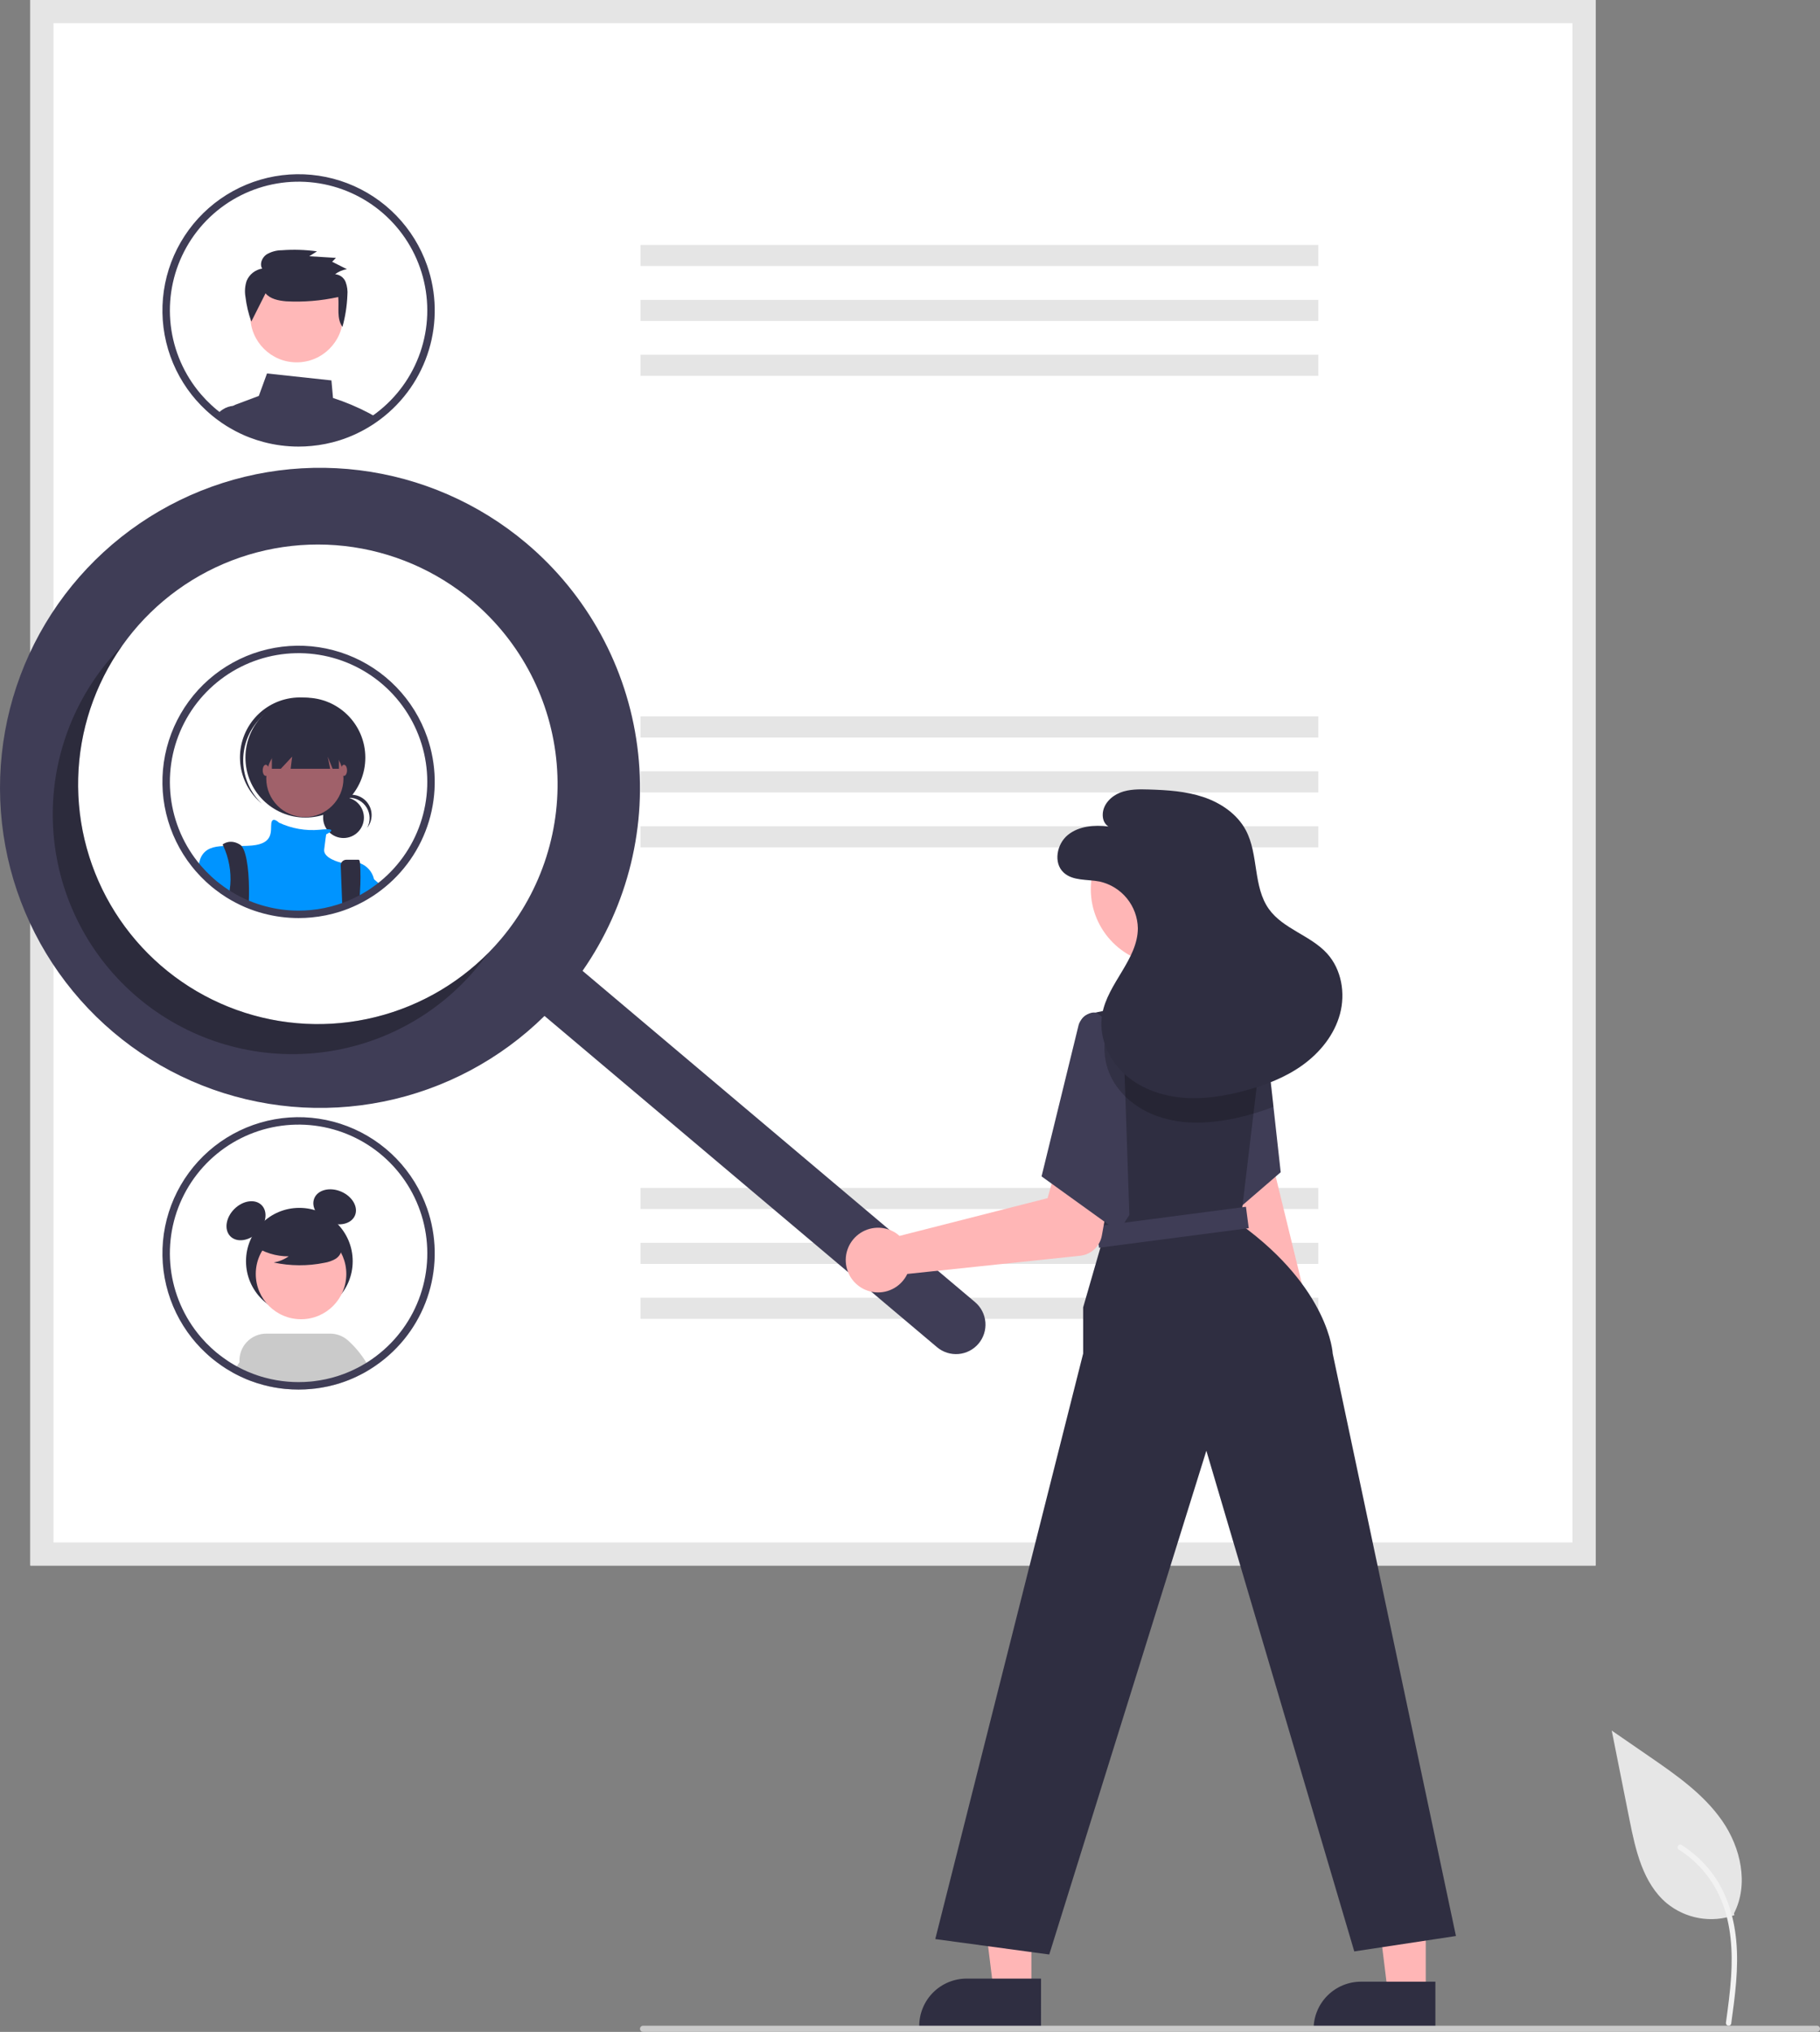 <svg width="404" height="451" viewBox="0 0 404 451" fill="none" xmlns="http://www.w3.org/2000/svg">
<rect x="0" y="0" width="404" height="451" fill="#808080" stroke="none"/>
<g clip-path="url(#clip0_727_924)">
<path d="M384.994 425.095C382.476 425.98 379.772 426.202 377.143 425.739C374.514 425.276 372.049 424.143 369.985 422.45C364.728 418.037 363.077 410.767 361.738 404.035L357.771 384.122L366.076 389.842C372.049 393.954 378.155 398.199 382.291 404.157C386.426 410.115 388.231 418.247 384.909 424.693" fill="#E6E6E6"/>
<path d="M384.284 449.203C385.125 443.079 385.989 436.877 385.4 430.688C384.876 425.191 383.2 419.823 379.786 415.42C377.974 413.088 375.769 411.09 373.27 409.516C372.618 409.105 372.019 410.137 372.668 410.546C376.991 413.279 380.335 417.314 382.217 422.07C384.296 427.358 384.63 433.124 384.269 438.741C384.052 442.139 383.593 445.513 383.13 448.885C383.093 449.037 383.115 449.199 383.193 449.335C383.27 449.472 383.397 449.573 383.547 449.62C383.7 449.661 383.863 449.64 384 449.562C384.138 449.484 384.239 449.355 384.282 449.202L384.284 449.203Z" fill="#F2F2F2"/>
<path d="M354.185 347.493H6.737V0H354.185V347.493Z" fill="white"/>
<path d="M354.185 347.493H6.737V0H354.185V347.493ZM11.871 342.358H349.052V5.134H11.871V342.358Z" fill="#E5E5E5"/>
<path d="M292.634 54.365H142.174V59.053H292.634V54.365Z" fill="#E5E5E5"/>
<path d="M292.634 66.553H142.174V71.24H292.634V66.553Z" fill="#E5E5E5"/>
<path d="M292.634 78.74H142.174V83.428H292.634V78.74Z" fill="#E5E5E5"/>
<path d="M292.634 159.017H142.174V163.704H292.634V159.017Z" fill="#E5E5E5"/>
<path d="M292.634 171.204H142.174V175.892H292.634V171.204Z" fill="#E5E5E5"/>
<path d="M292.634 183.392H142.174V188.079H292.634V183.392Z" fill="#E5E5E5"/>
<path d="M292.634 263.668H142.174V268.355H292.634V263.668Z" fill="#E5E5E5"/>
<path d="M292.634 275.855H142.174V280.543H292.634V275.855Z" fill="#E5E5E5"/>
<path d="M292.634 288.043H142.174V292.73H292.634V288.043Z" fill="#E5E5E5"/>
<path d="M81.942 91.713C79.371 90.358 76.688 89.229 73.923 88.338L73.57 84.436L59.269 82.895L57.452 87.882L52.319 89.808C52.136 89.878 51.961 89.969 51.799 90.079H51.793C51.507 90.273 51.263 90.523 51.076 90.814C50.89 91.105 50.764 91.431 50.708 91.772C50.653 92.112 50.666 92.458 50.746 92.793L51.017 93.905C51.408 94.138 51.81 94.361 52.211 94.572L52.466 94.703C53.052 95.006 53.649 95.294 54.262 95.56C54.387 95.614 54.522 95.668 54.647 95.722C54.658 95.728 54.663 95.728 54.674 95.733C54.962 95.853 55.249 95.967 55.542 96.075C56.505 96.443 57.486 96.758 58.483 97.019C61.026 97.697 63.647 98.04 66.279 98.04C67.239 98.04 68.189 97.996 69.127 97.904C71.272 97.706 73.389 97.278 75.442 96.629C75.448 96.629 75.453 96.623 75.458 96.623C76.755 96.21 78.023 95.708 79.251 95.12C79.256 95.115 79.267 95.115 79.272 95.109C79.549 94.979 79.815 94.838 80.086 94.703L80.216 94.637C80.433 94.523 80.651 94.409 80.868 94.29C81.41 93.992 81.942 93.677 82.468 93.341C82.614 93.254 82.755 93.162 82.902 93.064C83.108 92.928 83.314 92.787 83.515 92.641C83.01 92.315 82.484 92.006 81.942 91.713Z" fill="#3F3D56"/>
<path d="M55.103 94.117L54.208 90.074H51.869C51.846 90.075 51.822 90.076 51.799 90.08H51.793C50.953 90.151 50.144 90.43 49.439 90.894C48.961 91.199 48.535 91.58 48.18 92.022C48.874 92.548 49.596 93.037 50.339 93.503L50.372 93.52C50.583 93.65 50.801 93.78 51.018 93.905C51.408 94.138 51.81 94.361 52.211 94.572L52.466 94.703C53.052 95.006 53.649 95.294 54.262 95.56C54.387 95.614 54.522 95.668 54.647 95.723C54.658 95.728 54.663 95.728 54.674 95.734C54.962 95.853 55.249 95.967 55.542 96.075L55.103 94.117Z" fill="#3F3D56"/>
<path d="M65.858 80.429C71.547 80.429 76.158 75.817 76.158 70.128C76.158 64.439 71.547 59.827 65.858 59.827C60.17 59.827 55.559 64.439 55.559 70.128C55.559 75.817 60.17 80.429 65.858 80.429Z" fill="#FFB8B8"/>
<path d="M58.943 65.111C60.009 66.373 61.814 66.729 63.478 66.875C67.37 67.09 71.272 66.771 75.078 65.927C75.313 68.213 74.67 70.677 76.016 72.557C76.647 70.281 77.014 67.94 77.11 65.58C77.21 64.567 77.078 63.545 76.723 62.592C76.534 62.114 76.214 61.699 75.8 61.394C75.386 61.088 74.895 60.906 74.382 60.866C75.15 60.283 76.049 59.899 76.999 59.747L73.729 58.103L74.569 57.241L68.648 56.878L70.363 55.789C67.782 55.434 65.171 55.351 62.572 55.543C61.358 55.543 60.167 55.874 59.127 56.501C58.149 57.2 57.584 58.589 58.191 59.616C57.431 59.741 56.716 60.057 56.113 60.536C55.51 61.015 55.039 61.639 54.745 62.351C54.373 63.482 54.283 64.687 54.483 65.861C54.706 67.744 55.144 69.596 55.787 71.38L58.943 65.111Z" fill="#2F2E41"/>
<path d="M94.821 58.962C93.376 54.809 91.043 51.023 87.984 47.865C84.925 44.708 81.215 42.255 77.111 40.679C73.007 39.104 68.609 38.442 64.223 38.741C59.838 39.039 55.57 40.291 51.718 42.409C47.865 44.527 44.522 47.46 41.919 51.003C39.317 54.546 37.518 58.614 36.65 62.924C35.781 67.234 35.862 71.681 36.889 75.956C37.915 80.231 39.861 84.231 42.592 87.676C42.863 88.018 43.145 88.36 43.433 88.691C43.455 88.712 43.471 88.734 43.492 88.756C44.2 89.571 44.951 90.346 45.744 91.078C45.95 91.268 46.167 91.463 46.384 91.648C46.796 92.017 47.22 92.369 47.659 92.706C47.833 92.841 48.001 92.977 48.18 93.107C48.874 93.634 49.596 94.122 50.339 94.589L50.372 94.605C50.583 94.735 50.8 94.865 51.017 94.99C51.408 95.224 51.809 95.446 52.211 95.657L52.466 95.788C53.052 96.092 53.649 96.379 54.262 96.645C54.387 96.699 54.522 96.754 54.647 96.808C54.658 96.813 54.663 96.813 54.674 96.819C54.962 96.938 55.249 97.052 55.542 97.161C56.505 97.528 57.486 97.843 58.483 98.105C61.026 98.783 63.647 99.126 66.279 99.125C67.239 99.125 68.189 99.081 69.127 98.989C71.272 98.791 73.389 98.364 75.442 97.714C75.448 97.714 75.453 97.709 75.458 97.709C76.755 97.295 78.023 96.793 79.251 96.206C79.256 96.2 79.267 96.2 79.272 96.195C79.549 96.064 79.815 95.923 80.086 95.788L80.216 95.723C80.433 95.609 80.65 95.495 80.868 95.375C81.41 95.077 81.942 94.762 82.468 94.426C82.614 94.339 82.755 94.247 82.902 94.149C83.108 94.013 83.314 93.872 83.515 93.726C83.781 93.541 84.047 93.352 84.307 93.156C84.388 93.097 84.475 93.037 84.557 92.972C89.639 89.113 93.37 83.744 95.214 77.635C97.058 71.525 96.921 64.988 94.821 58.962ZM83.558 91.653C83.379 91.794 83.195 91.93 83.01 92.055C82.831 92.19 82.652 92.32 82.468 92.44C82.311 92.554 82.153 92.662 81.99 92.766L81.942 92.798C81.822 92.879 81.703 92.955 81.584 93.031C81.133 93.314 80.677 93.585 80.216 93.845L80.07 93.927C79.864 94.041 79.658 94.149 79.452 94.258C79.424 94.274 79.392 94.285 79.365 94.301L79.332 94.317C79.072 94.453 78.806 94.583 78.54 94.708C77.514 95.202 76.458 95.63 75.377 95.989C75.236 96.037 75.095 96.086 74.954 96.13C73.01 96.748 71.006 97.155 68.975 97.345C68.085 97.426 67.185 97.47 66.279 97.47C63.789 97.475 61.31 97.15 58.906 96.504C57.672 96.182 56.463 95.772 55.287 95.278C55.227 95.251 55.162 95.229 55.103 95.202C55.038 95.175 54.978 95.153 54.918 95.126C54.853 95.099 54.793 95.072 54.728 95.039C54.218 94.817 53.714 94.572 53.22 94.317L52.981 94.193C52.379 93.878 51.788 93.541 51.213 93.183C51.044 93.08 50.871 92.972 50.708 92.858C50.665 92.831 50.627 92.803 50.583 92.776C50.198 92.521 49.813 92.255 49.439 91.979C49.184 91.789 48.929 91.599 48.679 91.404C48.261 91.089 47.86 90.752 47.469 90.405C47.263 90.231 47.062 90.042 46.867 89.862C46.098 89.152 45.37 88.399 44.686 87.605C44.458 87.345 44.236 87.085 44.024 86.813C43.976 86.76 43.931 86.703 43.889 86.645C40.364 82.196 38.243 76.798 37.798 71.14C37.353 65.481 38.603 59.818 41.389 54.873C44.175 49.927 48.371 45.924 53.441 43.373C58.511 40.823 64.227 39.84 69.857 40.551C75.488 41.262 80.78 43.634 85.057 47.365C89.334 51.096 92.404 56.016 93.874 61.498C95.344 66.981 95.147 72.777 93.31 78.148C91.473 83.519 88.078 88.22 83.558 91.653Z" fill="#3F3D56"/>
<path d="M94.821 163.613C93.376 159.461 91.043 155.674 87.984 152.516C84.925 149.359 81.215 146.907 77.111 145.331C73.007 143.755 68.609 143.093 64.223 143.392C59.838 143.691 55.57 144.943 51.718 147.061C47.865 149.179 44.522 152.111 41.919 155.654C39.317 159.198 37.518 163.266 36.65 167.575C35.781 171.885 35.862 176.333 36.889 180.607C37.915 184.882 39.861 188.882 42.592 192.327C42.863 192.669 43.145 193.011 43.433 193.342C43.454 193.364 43.471 193.385 43.492 193.407C44.2 194.222 44.951 194.997 45.744 195.729C45.95 195.919 46.167 196.115 46.384 196.299C46.796 196.668 47.219 197.021 47.659 197.357C48.517 198.034 49.412 198.662 50.339 199.24L50.372 199.256C50.974 199.631 51.587 199.978 52.211 200.309L52.466 200.439C53.052 200.743 53.648 201.031 54.261 201.296C54.386 201.351 54.522 201.405 54.647 201.459C54.657 201.465 54.663 201.465 54.674 201.47C55.913 201.985 57.185 202.415 58.483 202.756C61.026 203.434 63.647 203.777 66.278 203.776C67.239 203.776 68.188 203.733 69.127 203.64C71.271 203.442 73.388 203.015 75.442 202.365C75.447 202.365 75.453 202.36 75.458 202.36C76.755 201.947 78.022 201.444 79.251 200.857C79.256 200.851 79.267 200.851 79.272 200.846C79.549 200.716 79.815 200.575 80.086 200.439L80.216 200.374C80.433 200.26 80.65 200.146 80.867 200.027C81.41 199.728 81.941 199.414 82.468 199.077C82.614 198.99 82.755 198.898 82.902 198.8C83.379 198.486 83.851 198.149 84.307 197.807C84.388 197.748 84.475 197.688 84.556 197.623C89.639 193.764 93.37 188.395 95.214 182.286C97.058 176.176 96.92 169.64 94.821 163.613Z" fill="white"/>
<path d="M76.252 186.009C78.754 186.009 80.782 183.98 80.782 181.478C80.782 178.976 78.754 176.948 76.252 176.948C73.751 176.948 71.723 178.976 71.723 181.478C71.723 183.98 73.751 186.009 76.252 186.009Z" fill="#2F2E41"/>
<path d="M77.514 177.073C78.298 177.073 79.069 177.277 79.751 177.664C80.432 178.051 81.002 178.608 81.404 179.282C81.806 179.955 82.026 180.721 82.043 181.505C82.06 182.289 81.874 183.063 81.502 183.754C81.894 183.262 82.18 182.694 82.341 182.086C82.502 181.478 82.535 180.843 82.437 180.222C82.34 179.601 82.113 179.007 81.773 178.477C81.433 177.948 80.987 177.496 80.462 177.149C79.938 176.802 79.346 176.568 78.727 176.462C78.106 176.356 77.471 176.381 76.861 176.534C76.251 176.687 75.68 176.965 75.183 177.352C74.687 177.738 74.276 178.223 73.978 178.777C74.401 178.245 74.939 177.816 75.552 177.521C76.164 177.226 76.835 177.073 77.514 177.073Z" fill="#2F2E41"/>
<path d="M67.788 181.468C75.137 181.468 81.094 175.51 81.094 168.16C81.094 160.811 75.137 154.853 67.788 154.853C60.439 154.853 54.482 160.811 54.482 168.16C54.482 175.51 60.439 181.468 67.788 181.468Z" fill="#2F2E41"/>
<path d="M57.345 159.904C59.638 157.325 62.843 155.738 66.283 155.478C69.724 155.218 73.131 156.304 75.785 158.509C75.677 158.405 75.568 158.301 75.456 158.2C72.828 155.845 69.371 154.631 65.848 154.825C62.324 155.018 59.022 156.604 56.667 159.233C54.312 161.862 53.098 165.318 53.291 168.842C53.485 172.367 55.071 175.67 57.699 178.025C57.724 178.047 57.75 178.07 57.775 178.092C57.888 178.193 58.004 178.287 58.12 178.384C55.62 176.005 54.142 172.748 53.997 169.3C53.853 165.853 55.053 162.484 57.345 159.904Z" fill="#2F2E41"/>
<path d="M67.675 181.356C72.408 181.356 76.245 177.518 76.245 172.785C76.245 168.051 72.408 164.214 67.675 164.214C62.942 164.214 59.105 168.051 59.105 172.785C59.105 177.518 62.942 181.356 67.675 181.356Z" fill="#A0616A"/>
<path d="M83.01 195.116V197.992C82.484 198.328 81.952 198.643 81.41 198.941C81.193 199.061 80.976 199.175 80.759 199.289L80.628 199.354C80.357 199.489 80.091 199.631 79.815 199.761C79.809 199.766 79.798 199.766 79.793 199.772C78.565 200.359 77.298 200.861 76.001 201.275C75.995 201.275 75.99 201.28 75.984 201.28C73.931 201.93 71.814 202.357 69.669 202.555C68.731 202.647 67.781 202.691 66.821 202.691C64.189 202.692 61.568 202.349 59.025 201.671C57.728 201.33 56.455 200.9 55.216 200.385C55.206 200.379 55.2 200.379 55.189 200.374C55.064 200.32 54.929 200.265 54.804 200.211C54.191 199.945 53.594 199.658 53.008 199.354L52.753 199.224C52.129 198.893 51.516 198.545 50.914 198.171L50.882 198.155C49.954 197.577 49.059 196.948 48.201 196.272C47.762 195.935 47.339 195.583 46.926 195.214C46.709 195.029 46.492 194.834 46.286 194.644C45.494 193.912 44.742 193.137 44.035 192.322C44.129 191.757 44.266 191.2 44.447 190.656L44.452 190.651C44.485 190.558 44.523 190.467 44.566 190.379C44.596 190.301 44.631 190.225 44.669 190.151C45.641 188.334 47.398 187.883 49.58 187.786C50.811 187.731 52.173 187.791 53.611 187.775C54.37 187.769 55.157 187.742 55.943 187.672C60.907 187.221 60.007 184.291 60.229 182.712C60.452 181.182 61.83 182.506 61.922 182.593L61.927 182.598C64.737 183.913 67.844 184.458 70.933 184.177C71.465 184.112 71.997 184.074 72.528 184.058C73.928 184.042 73.624 184.443 73.142 184.774C72.907 184.928 72.663 185.066 72.409 185.187C72.409 185.187 72.187 186.543 71.959 188.572C71.742 190.515 75.464 191.426 75.773 191.497C75.779 191.501 75.787 191.503 75.794 191.502C77.154 191.15 78.585 191.187 79.923 191.611H79.929C80.694 191.892 81.376 192.36 81.914 192.972C82.452 193.584 82.829 194.321 83.01 195.116Z" fill="#0094FF"/>
<path d="M55.271 198.605C55.271 199.007 55.26 199.392 55.244 199.756C55.239 199.973 55.228 200.184 55.217 200.385C55.206 200.38 55.2 200.38 55.19 200.374C55.065 200.32 54.929 200.266 54.804 200.212C54.191 199.946 53.594 199.658 53.008 199.354L52.754 199.224C52.13 198.893 51.517 198.546 50.914 198.171C50.931 197.981 50.958 197.792 50.985 197.602C51.044 197.184 51.093 196.761 51.126 196.343C51.339 193.408 50.807 190.466 49.58 187.791V187.786C49.471 187.569 49.406 187.45 49.406 187.45C49.406 187.45 50.985 186.093 53.236 187.45C53.38 187.534 53.507 187.644 53.611 187.775C54.967 189.376 55.336 194.758 55.271 198.605Z" fill="#2F2E41"/>
<path d="M79.907 197.868C79.885 198.475 79.853 199.11 79.815 199.756V199.761C79.81 199.767 79.799 199.767 79.793 199.772C78.565 200.36 77.298 200.862 76.001 201.275C75.996 201.275 75.99 201.281 75.985 201.281L75.925 199.756L75.92 199.555L75.632 192.132C75.624 191.964 75.651 191.796 75.71 191.639C75.769 191.481 75.859 191.337 75.975 191.216C76.091 191.094 76.231 190.997 76.385 190.931C76.54 190.865 76.706 190.83 76.875 190.83H79.625C79.761 190.83 79.859 191.107 79.924 191.606V191.611C80.057 193.695 80.052 195.785 79.907 197.868Z" fill="#2F2E41"/>
<path d="M60.346 162.071V170.644H62.33L64.856 167.938L64.518 170.644H73.29L72.748 167.938L73.833 170.644H75.232V162.071H60.346Z" fill="#2F2E41"/>
<path d="M58.992 172.221C59.366 172.221 59.669 171.666 59.669 170.981C59.669 170.296 59.366 169.74 58.992 169.74C58.619 169.74 58.316 170.296 58.316 170.981C58.316 171.666 58.619 172.221 58.992 172.221Z" fill="#A0616A"/>
<path d="M76.358 172.221C76.732 172.221 77.035 171.666 77.035 170.981C77.035 170.296 76.732 169.74 76.358 169.74C75.984 169.74 75.682 170.296 75.682 170.981C75.682 171.666 75.984 172.221 76.358 172.221Z" fill="#A0616A"/>
<path d="M84.849 196.723C84.394 197.064 83.921 197.401 83.444 197.715C83.298 197.813 83.157 197.905 83.01 197.992C82.484 198.329 81.952 198.643 81.41 198.942C81.193 199.061 80.976 199.175 80.759 199.289V193.31C80.759 193.31 81.627 194.004 83.01 195.16C83.184 195.306 83.363 195.458 83.553 195.621C83.954 195.957 84.388 196.326 84.849 196.723Z" fill="#0094FF"/>
<path d="M94.821 163.613C93.376 159.461 91.043 155.674 87.984 152.516C84.925 149.359 81.215 146.907 77.111 145.331C73.007 143.755 68.609 143.093 64.223 143.392C59.838 143.691 55.57 144.943 51.718 147.061C47.865 149.179 44.522 152.111 41.919 155.654C39.317 159.198 37.518 163.266 36.65 167.575C35.781 171.885 35.862 176.333 36.889 180.607C37.915 184.882 39.861 188.882 42.592 192.327C42.863 192.669 43.145 193.011 43.433 193.342C43.454 193.364 43.471 193.385 43.492 193.407C44.2 194.222 44.951 194.997 45.744 195.729C45.95 195.919 46.167 196.115 46.384 196.299C46.796 196.668 47.219 197.021 47.659 197.357C48.517 198.034 49.412 198.662 50.339 199.24L50.372 199.256C50.974 199.631 51.587 199.978 52.211 200.309L52.466 200.439C53.052 200.743 53.648 201.031 54.261 201.296C54.386 201.351 54.522 201.405 54.647 201.459C54.657 201.465 54.663 201.465 54.674 201.47C55.913 201.985 57.185 202.415 58.483 202.756C61.026 203.434 63.647 203.777 66.278 203.776C67.239 203.776 68.188 203.733 69.127 203.64C71.271 203.442 73.388 203.015 75.442 202.365C75.447 202.365 75.453 202.36 75.458 202.36C76.755 201.947 78.022 201.444 79.251 200.857C79.256 200.851 79.267 200.851 79.272 200.846C79.549 200.716 79.815 200.575 80.086 200.439L80.216 200.374C80.433 200.26 80.65 200.146 80.867 200.027C81.41 199.728 81.941 199.414 82.468 199.077C82.614 198.99 82.755 198.898 82.902 198.8C83.379 198.486 83.851 198.149 84.307 197.807C84.388 197.748 84.475 197.688 84.556 197.623C89.639 193.764 93.37 188.395 95.214 182.286C97.058 176.176 96.92 169.64 94.821 163.613ZM83.558 196.304C83.379 196.446 83.195 196.581 83.01 196.706C82.831 196.842 82.652 196.972 82.468 197.091C82.31 197.205 82.153 197.314 81.99 197.417C81.855 197.509 81.719 197.596 81.583 197.683C81.133 197.965 80.677 198.236 80.216 198.497L80.07 198.578C79.863 198.692 79.657 198.8 79.451 198.909C79.424 198.925 79.391 198.936 79.364 198.952L79.332 198.969C79.071 199.104 78.806 199.234 78.54 199.359C77.514 199.853 76.457 200.281 75.377 200.64C75.236 200.689 75.095 200.737 74.954 200.781C73.01 201.399 71.006 201.807 68.975 201.996C68.085 202.078 67.184 202.121 66.278 202.121C63.789 202.126 61.31 201.801 58.906 201.155C57.672 200.833 56.462 200.423 55.287 199.929C55.162 199.88 55.037 199.826 54.918 199.777C54.853 199.75 54.793 199.723 54.728 199.69C54.218 199.468 53.714 199.224 53.22 198.969L52.981 198.844C52.379 198.529 51.788 198.193 51.212 197.835C51.001 197.704 50.789 197.569 50.583 197.428C49.932 196.999 49.297 196.538 48.679 196.055C48.261 195.74 47.86 195.404 47.469 195.056C47.263 194.883 47.062 194.693 46.867 194.514C46.098 193.803 45.37 193.05 44.686 192.257C44.458 191.996 44.236 191.736 44.024 191.464C43.976 191.411 43.931 191.355 43.888 191.296C40.363 186.848 38.243 181.45 37.798 175.791C37.353 170.132 38.603 164.469 41.389 159.524C44.175 154.579 48.371 150.575 53.441 148.025C58.511 145.474 64.226 144.491 69.857 145.202C75.488 145.913 80.779 148.285 85.057 152.016C89.334 155.747 92.403 160.667 93.873 166.15C95.343 171.632 95.147 177.429 93.31 182.799C91.473 188.17 88.078 192.871 83.558 196.304Z" fill="#3F3D56"/>
<path d="M66.449 291.786C72.989 291.786 78.291 286.483 78.291 279.943C78.291 273.402 72.989 268.1 66.449 268.1C59.91 268.1 54.608 273.402 54.608 279.943C54.608 286.483 59.91 291.786 66.449 291.786Z" fill="#2F2E41"/>
<path d="M57.206 273.557C59.12 271.643 59.508 268.928 58.073 267.493C56.637 266.057 53.923 266.445 52.009 268.359C50.096 270.273 49.708 272.988 51.143 274.423C52.578 275.858 55.293 275.471 57.206 273.557Z" fill="#2F2E41"/>
<path d="M78.791 269.796C79.588 267.93 78.217 265.554 75.729 264.491C73.24 263.428 70.576 264.079 69.779 265.946C68.982 267.813 70.353 270.188 72.841 271.251C75.33 272.314 77.994 271.663 78.791 269.796Z" fill="#2F2E41"/>
<path d="M80.614 302.915L79.219 300.72C78.626 299.397 77.534 298.363 76.182 297.844C74.829 297.325 73.326 297.363 72.001 297.95C70.676 298.538 69.638 299.626 69.115 300.977C68.591 302.328 68.624 303.832 69.206 305.159L69.603 306.581L70.054 308.196C71.882 307.965 73.686 307.571 75.443 307.019C75.448 307.019 75.453 307.016 75.457 307.012C76.756 306.601 78.025 306.098 79.253 305.508C79.26 305.501 79.266 305.501 79.273 305.494C79.547 305.364 79.814 305.227 80.087 305.09C80.132 305.07 80.175 305.047 80.217 305.022C80.436 304.912 80.655 304.796 80.867 304.68C81.085 304.564 81.297 304.441 81.503 304.311L80.614 302.915Z" fill="#CACACA"/>
<path d="M66.825 292.821C72.375 292.821 76.874 288.321 76.874 282.77C76.874 277.219 72.375 272.719 66.825 272.719C61.274 272.719 56.775 277.219 56.775 282.77C56.775 288.321 61.274 292.821 66.825 292.821Z" fill="#FFB6B6"/>
<path d="M81.339 302.484C80.23 300.641 78.854 298.972 77.256 297.532C76.161 296.554 74.744 296.013 73.275 296.014H59.118C58.303 296.013 57.495 296.18 56.747 296.504C55.998 296.828 55.324 297.302 54.766 297.897C54.207 298.492 53.777 299.195 53.501 299.963C53.225 300.731 53.11 301.547 53.161 302.361C53.192 302.82 53.275 303.275 53.408 303.715C53.509 304.035 53.635 304.346 53.784 304.646L54.482 306.041C54.536 306.062 54.591 306.089 54.645 306.109C54.659 306.116 54.666 306.116 54.673 306.123C54.96 306.239 55.248 306.356 55.541 306.465C56.504 306.833 57.486 307.148 58.482 307.409C60.087 307.84 61.725 308.135 63.379 308.291C64.343 308.38 65.308 308.428 66.279 308.428C67.243 308.428 68.187 308.38 69.131 308.291C69.439 308.264 69.746 308.23 70.054 308.196C71.882 307.965 73.686 307.571 75.443 307.019C75.448 307.018 75.453 307.016 75.457 307.012C76.756 306.601 78.025 306.098 79.253 305.508C79.259 305.501 79.266 305.501 79.273 305.494C79.547 305.364 79.813 305.227 80.087 305.09C80.132 305.07 80.175 305.047 80.217 305.022C80.436 304.912 80.655 304.796 80.867 304.68C81.085 304.564 81.297 304.44 81.502 304.311C81.722 304.194 81.927 304.064 82.139 303.934C81.879 303.421 81.612 302.943 81.339 302.484Z" fill="#CACACA"/>
<path d="M61.683 297.847C60.373 297.234 58.873 297.164 57.513 297.654C56.152 298.144 55.04 299.152 54.42 300.459L53.162 302.361L52.56 303.271L51.644 304.652C51.835 304.755 52.02 304.858 52.211 304.96L52.464 305.09C53.052 305.391 53.647 305.678 54.263 305.945C54.331 305.979 54.407 306.007 54.482 306.041C54.536 306.061 54.591 306.089 54.646 306.109C54.659 306.116 54.666 306.116 54.673 306.123C54.96 306.239 55.248 306.355 55.542 306.465C56.504 306.833 57.486 307.148 58.483 307.409C60.087 307.84 61.725 308.135 63.379 308.291L63.858 306.67L64.323 305.124C64.936 303.809 65.003 302.304 64.508 300.939C64.013 299.575 62.997 298.463 61.683 297.847Z" fill="#CACACA"/>
<path d="M56.265 276.448C58.562 278.031 61.288 278.873 64.077 278.862C63.082 279.552 61.949 280.018 60.757 280.228C64.465 281.024 68.298 281.045 72.015 280.291C72.841 280.159 73.638 279.885 74.371 279.482C74.737 279.278 75.055 278.999 75.306 278.664C75.556 278.329 75.734 277.944 75.826 277.536C76.073 276.125 74.974 274.843 73.831 273.979C72.082 272.676 70.064 271.778 67.926 271.351C65.787 270.923 63.58 270.977 61.464 271.507C60.054 271.791 58.771 272.516 57.801 273.577C57.332 274.117 57.048 274.794 56.993 275.508C56.937 276.221 57.113 276.934 57.493 277.54L56.265 276.448Z" fill="#2F2E41"/>
<path d="M94.825 268.264C93.38 264.112 91.047 260.325 87.989 257.167C84.93 254.009 81.219 251.556 77.115 249.98C73.011 248.404 68.613 247.742 64.227 248.041C59.841 248.339 55.573 249.591 51.72 251.709C47.868 253.827 44.523 256.76 41.921 260.303C39.318 263.847 37.52 267.916 36.651 272.226C35.782 276.536 35.864 280.983 36.891 285.258C37.918 289.534 39.864 293.533 42.596 296.979C42.862 297.321 43.15 297.663 43.437 297.991C43.453 298.015 43.471 298.038 43.492 298.059C44.2 298.874 44.953 299.648 45.748 300.378C45.953 300.569 46.165 300.768 46.384 300.953C46.794 301.322 47.219 301.671 47.663 302.006C47.834 302.143 48.005 302.28 48.183 302.409C48.873 302.936 49.599 303.422 50.337 303.894C50.35 303.894 50.362 303.899 50.371 303.907C50.583 304.037 50.802 304.167 51.021 304.29C51.226 304.414 51.438 304.537 51.644 304.653C51.835 304.756 52.02 304.858 52.211 304.961L52.464 305.091C53.053 305.392 53.647 305.679 54.263 305.946C54.331 305.98 54.407 306.007 54.482 306.041C54.536 306.062 54.591 306.089 54.646 306.11C54.659 306.117 54.666 306.117 54.673 306.124C54.96 306.24 55.248 306.356 55.542 306.466C56.504 306.834 57.486 307.149 58.483 307.409C60.087 307.84 61.725 308.135 63.379 308.292C64.344 308.381 65.308 308.429 66.279 308.429C67.243 308.429 68.187 308.381 69.131 308.292C69.439 308.264 69.746 308.23 70.054 308.196C71.882 307.965 73.686 307.572 75.443 307.02C75.449 307.019 75.453 307.016 75.457 307.013C76.756 306.602 78.025 306.099 79.253 305.508C79.26 305.501 79.266 305.501 79.273 305.494C79.547 305.364 79.814 305.228 80.087 305.091C80.132 305.071 80.175 305.048 80.217 305.022C80.436 304.913 80.655 304.797 80.867 304.68C81.086 304.564 81.297 304.441 81.503 304.311C81.722 304.195 81.927 304.065 82.139 303.935C82.248 303.866 82.358 303.798 82.467 303.73C82.618 303.641 82.754 303.552 82.905 303.449C83.11 303.319 83.315 303.176 83.513 303.032C83.78 302.847 84.047 302.656 84.307 302.457C84.394 302.4 84.479 302.339 84.56 302.273C89.639 298.411 93.367 293.043 95.21 286.935C97.054 280.826 96.919 274.291 94.825 268.264ZM83.561 300.953C83.383 301.096 83.199 301.233 83.014 301.356C82.829 301.493 82.652 301.623 82.467 301.746C82.31 301.855 82.153 301.965 81.989 302.067C81.974 302.08 81.958 302.092 81.941 302.102C81.824 302.184 81.701 302.259 81.585 302.334C81.503 302.382 81.421 302.437 81.339 302.485C81.099 302.635 80.86 302.779 80.614 302.916C80.484 302.998 80.347 303.073 80.217 303.148C80.169 303.176 80.121 303.203 80.073 303.23C79.861 303.347 79.656 303.449 79.451 303.559C79.424 303.579 79.389 303.586 79.369 303.606C79.356 303.607 79.344 303.612 79.335 303.62C79.075 303.757 78.808 303.887 78.542 304.01C77.515 304.504 76.457 304.932 75.375 305.289C75.238 305.337 75.095 305.392 74.958 305.433C73.214 305.986 71.42 306.371 69.603 306.582C69.398 306.609 69.186 306.63 68.974 306.65C68.085 306.732 67.189 306.773 66.279 306.773C65.472 306.773 64.658 306.739 63.858 306.671C62.185 306.531 60.528 306.243 58.907 305.809C57.672 305.487 56.463 305.076 55.289 304.578C55.227 304.55 55.166 304.53 55.104 304.502C55.036 304.475 54.981 304.455 54.92 304.427C54.851 304.4 54.796 304.373 54.728 304.338C54.283 304.147 53.839 303.935 53.408 303.716C53.346 303.682 53.285 303.654 53.224 303.62L52.984 303.497C52.84 303.422 52.697 303.347 52.56 303.271C52.102 303.025 51.65 302.758 51.213 302.485C51.049 302.382 50.871 302.273 50.707 302.163L50.583 302.081C50.2 301.821 49.818 301.561 49.441 301.281C49.188 301.089 48.928 300.905 48.682 300.706C48.265 300.392 47.861 300.057 47.472 299.708C47.266 299.537 47.061 299.345 46.87 299.167C46.1 298.458 45.371 297.704 44.688 296.91C44.463 296.65 44.237 296.39 44.025 296.117C43.977 296.062 43.936 296.007 43.888 295.946C40.362 291.497 38.241 286.098 37.796 280.439C37.35 274.779 38.6 269.115 41.386 264.169C44.172 259.223 48.368 255.219 53.439 252.668C58.51 250.117 64.225 249.134 69.857 249.844C75.489 250.555 80.781 252.927 85.059 256.658C89.337 260.389 92.407 265.31 93.877 270.794C95.348 276.277 95.152 282.074 93.314 287.445C91.477 292.817 88.082 297.519 83.561 300.953Z" fill="#3F3D56"/>
<path d="M116.843 120.581C106.319 111.699 93.441 106.069 79.775 104.374C66.11 102.679 52.247 104.993 39.873 111.035C27.499 117.076 17.147 126.585 10.078 138.403C3.008 150.221 -0.474 163.839 0.054 177.601C0.582 191.362 5.098 204.674 13.053 215.915C21.008 227.156 32.057 235.843 44.858 240.918C57.659 245.993 71.659 247.237 85.154 244.499C98.649 241.762 111.058 235.16 120.87 225.498L208 299.027C209.326 300.142 211.041 300.686 212.767 300.539C214.494 300.392 216.091 299.566 217.21 298.242C218.329 296.919 218.877 295.206 218.735 293.479C218.593 291.752 217.772 290.151 216.452 289.029L216.442 289.021L129.312 215.491C139.434 200.963 143.766 183.177 141.459 165.62C139.153 148.064 130.374 132.001 116.843 120.581ZM111.226 208.411C104.438 216.456 95.417 222.308 85.304 225.226C75.191 228.144 64.44 227.997 54.41 224.804C44.381 221.611 35.523 215.515 28.957 207.287C22.392 199.059 18.413 189.069 17.525 178.58C16.636 168.091 18.878 157.573 23.966 148.358C29.054 139.143 36.76 131.644 46.109 126.808C55.459 121.973 66.032 120.02 76.492 121.194C86.951 122.369 96.828 126.62 104.872 133.408C115.66 142.512 122.389 155.528 123.581 169.594C124.772 183.659 120.328 197.622 111.226 208.411Z" fill="#3F3D56"/>
<path opacity="0.3" d="M36.233 214.765C26.024 206.149 19.428 194.008 17.755 180.752C16.082 167.497 19.454 154.097 27.202 143.214C26.185 144.239 25.201 145.312 24.251 146.434C19.744 151.776 16.334 157.953 14.214 164.614C12.094 171.274 11.306 178.287 11.896 185.251C12.486 192.216 14.442 198.996 17.652 205.205C20.862 211.413 25.263 216.929 30.605 221.436C35.946 225.944 42.123 229.355 48.782 231.475C55.441 233.595 62.453 234.383 69.417 233.793C76.381 233.203 83.16 231.247 89.368 228.036C95.576 224.826 101.091 220.424 105.598 215.082C106.545 213.959 107.438 212.809 108.275 211.631C98.851 221.101 86.212 226.68 72.866 227.261C59.52 227.841 46.443 223.381 36.233 214.765Z" fill="black"/>
<path d="M292.496 301.776C293.177 300.945 293.667 299.975 293.932 298.934C294.197 297.893 294.231 296.807 294.031 295.751C293.831 294.696 293.402 293.697 292.774 292.826C292.146 291.954 291.335 291.231 290.398 290.706L274.516 225.693L262.93 229.392L280.08 293.962C279.304 295.595 279.154 297.457 279.658 299.194C280.163 300.93 281.287 302.422 282.817 303.385C284.348 304.348 286.178 304.716 287.962 304.42C289.746 304.124 291.36 303.183 292.496 301.776Z" fill="#FFB6B6"/>
<path d="M284.288 260.191L275.821 267.496L263.975 277.709L258.744 250.937L258.196 248.153L257.766 245.944L269.768 225.034L279.774 225.608L280.458 225.649L280.471 225.8L280.629 227.202L282.68 245.656L282.728 246.101L284.288 260.191Z" fill="#3F3D56"/>
<path d="M228.946 441.911L220.562 441.91L216.573 409.565L228.949 409.566L228.946 441.911Z" fill="#FFB6B6"/>
<path d="M231.085 450.04L204.05 450.039V449.697C204.05 446.906 205.159 444.229 207.132 442.255C209.106 440.282 211.782 439.173 214.573 439.173H214.573L231.086 439.174L231.085 450.04Z" fill="#2F2E41"/>
<path d="M316.487 442.595L308.103 442.595L304.113 410.25L316.489 410.251L316.487 442.595Z" fill="#FFB6B6"/>
<path d="M318.625 450.724L291.59 450.723V450.381C291.59 447.589 292.699 444.913 294.672 442.939C296.646 440.965 299.322 439.857 302.113 439.856H302.113L318.626 439.857L318.625 450.724Z" fill="#2F2E41"/>
<path d="M323.188 429.719L300.619 433.139L267.785 322.003L232.912 433.823L207.608 430.403L240.435 300.444V290.184L244.881 274.794L244.416 270.629L241.181 241.497L239.779 228.864L239.688 228.048C239.612 227.363 239.793 226.674 240.197 226.116C240.6 225.557 241.198 225.169 241.872 225.027L252.404 222.811H269.618L279.774 225.608L280.471 225.8L280.786 225.889L280.629 227.202L278.249 247.161L278.119 248.255L275.821 267.496L275.315 271.716C295.148 286.08 295.832 300.444 295.832 300.444L323.188 429.719Z" fill="#2F2E41"/>
<path d="M258.931 214.157C268.208 214.157 275.728 206.635 275.728 197.357C275.728 188.079 268.208 180.558 258.931 180.558C249.654 180.558 242.133 188.079 242.133 197.357C242.133 206.635 249.654 214.157 258.931 214.157Z" fill="#FFB6B6"/>
<path d="M276.573 267.856L243.345 272.202L243.966 276.95L277.194 272.604L276.573 267.856Z" fill="#3F3D56"/>
<path d="M198.774 273.633C199.091 273.839 199.392 274.069 199.674 274.322L232.54 265.943L234.782 258.013L247.19 259.833L244.585 274.257C244.375 275.422 243.792 276.488 242.924 277.293C242.057 278.099 240.952 278.602 239.774 278.726L201.399 282.768C200.774 284.085 199.762 285.18 198.499 285.908C197.236 286.636 195.781 286.962 194.328 286.843C192.875 286.724 191.493 286.166 190.365 285.242C189.237 284.318 188.418 283.072 188.015 281.671C187.612 280.27 187.645 278.779 188.11 277.397C188.575 276.015 189.45 274.808 190.618 273.935C191.786 273.062 193.192 272.566 194.649 272.512C196.106 272.458 197.544 272.849 198.774 273.633Z" fill="#FFB6B6"/>
<path d="M249.326 229.308L243.513 224.862C241.941 224.266 239.788 225.96 239.41 227.598L231.203 261.114L248.3 273.426L250.694 269.664L249.326 229.308Z" fill="#3F3D56"/>
<g opacity="0.2">
<path d="M282.68 245.656C281.229 246.232 279.75 246.734 278.249 247.161C277.77 247.304 277.278 247.441 276.792 247.571C273.591 248.459 270.302 248.991 266.985 249.158C265.557 249.218 264.126 249.18 262.703 249.042C261.176 248.889 259.667 248.592 258.197 248.153C258.149 248.139 258.094 248.125 258.046 248.111C254.988 247.243 252.184 245.65 249.873 243.467C249.357 242.964 248.875 242.427 248.43 241.86C247.153 240.295 246.216 238.482 245.679 236.535C245.142 234.589 245.017 232.551 245.312 230.553C245.369 230.191 245.446 229.833 245.544 229.479C245.802 228.517 246.143 227.579 246.563 226.675C246.748 226.251 246.953 225.834 247.172 225.423L254.9 222.811H269.618L279.774 225.608L280.458 225.649L280.471 225.8L280.786 225.889L280.629 227.202L282.68 245.656Z" fill="black"/>
</g>
<path d="M246.059 183.45C242.918 183.064 239.471 183.337 237.022 185.342C234.574 187.348 233.783 191.517 236.102 193.672C238.154 195.58 241.363 195.131 244.112 195.674C246.48 196.205 248.602 197.515 250.137 199.394C251.673 201.274 252.533 203.614 252.581 206.041C252.54 213 245.862 218.27 244.663 225.125C243.844 229.803 245.817 234.727 249.228 238.032C252.639 241.336 257.328 243.122 262.052 243.606C266.776 244.09 271.553 243.351 276.144 242.137C280.755 240.918 285.293 239.189 289.162 236.4C293.03 233.611 296.201 229.679 297.444 225.074C298.686 220.47 297.794 215.19 294.593 211.654C290.928 207.606 284.831 206.214 281.661 201.767C278.107 196.782 279.422 189.683 276.546 184.279C274.625 180.671 270.989 178.21 267.113 176.913C263.237 175.617 259.098 175.361 255.013 175.235C252.866 175.169 250.653 175.147 248.653 175.93C246.652 176.713 244.894 178.498 244.79 180.643C244.686 182.789 246.059 183.45 246.059 183.45Z" fill="#2F2E41"/>
<path d="M403.316 451H142.748C142.566 451 142.393 450.928 142.264 450.799C142.136 450.671 142.064 450.497 142.064 450.316C142.064 450.134 142.136 449.96 142.264 449.832C142.393 449.704 142.566 449.632 142.748 449.632H403.316C403.498 449.632 403.672 449.704 403.8 449.832C403.928 449.96 404 450.134 404 450.316C404 450.497 403.928 450.671 403.8 450.799C403.672 450.928 403.498 451 403.316 451Z" fill="#CACACA"/>
</g>
<defs>
<clipPath id="clip0_727_924">
<rect width="404" height="451" fill="white"/>
</clipPath>
</defs>
</svg>
